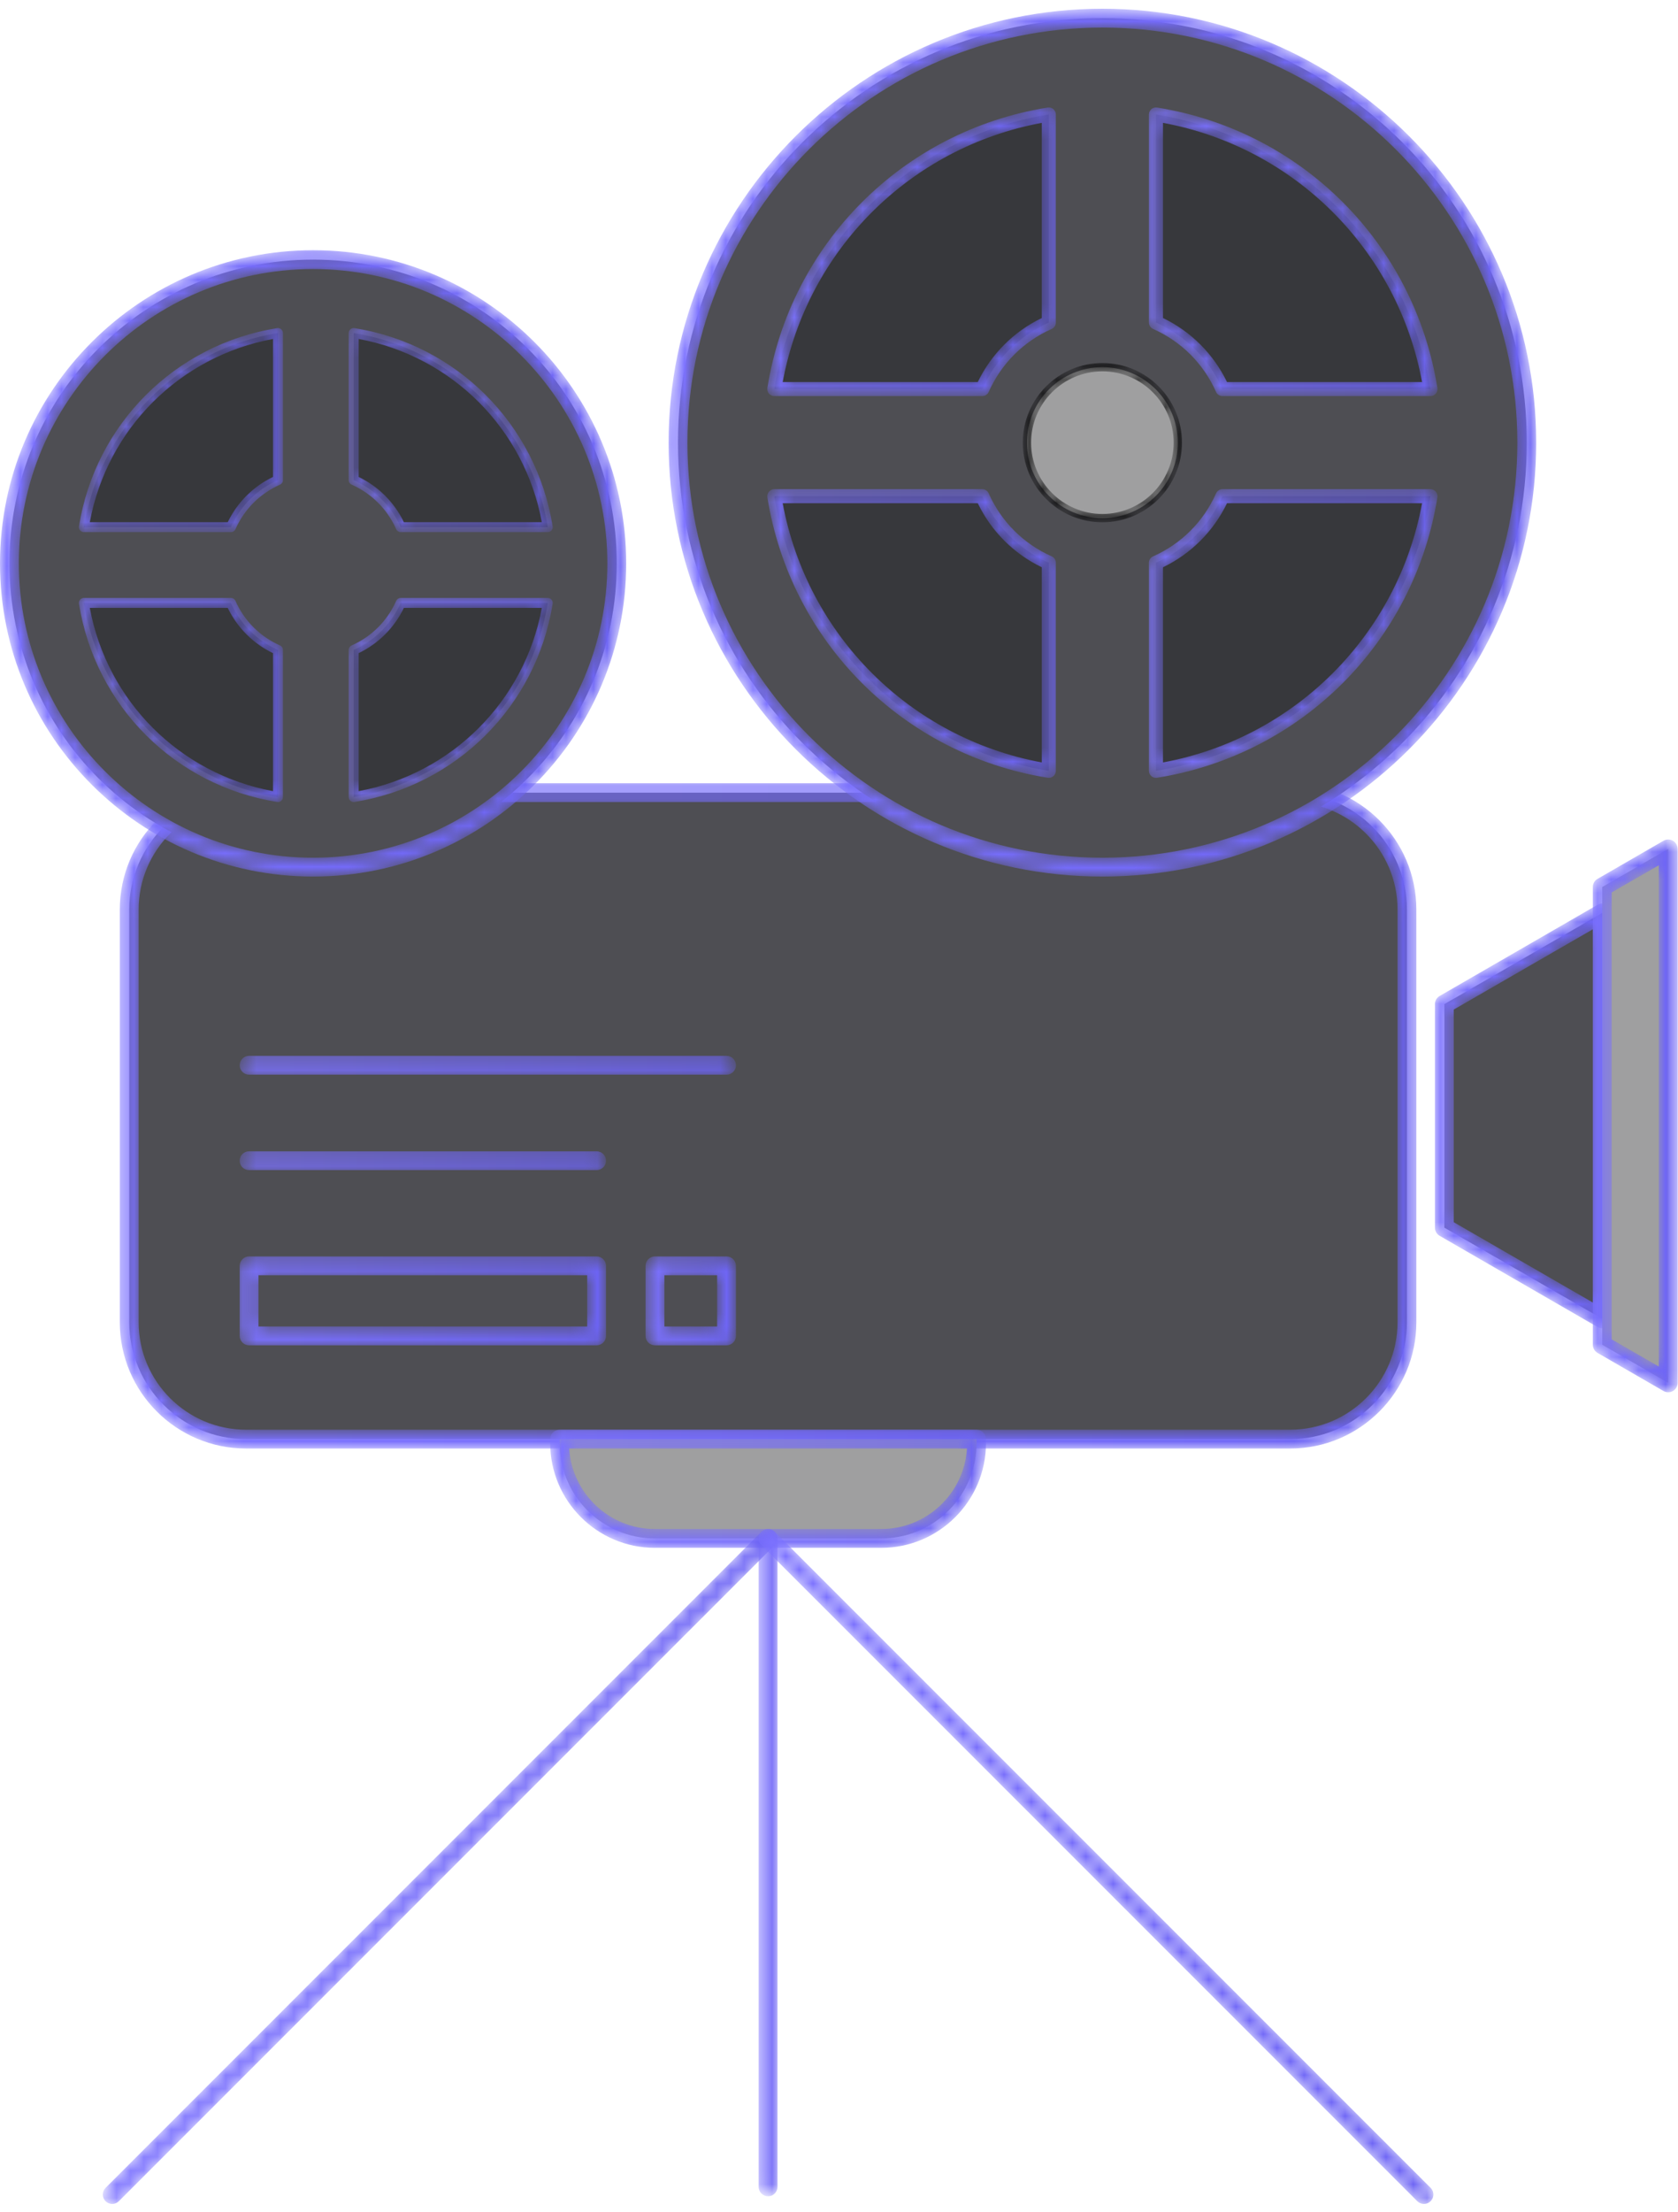 <?xml version="1.0" encoding="UTF-8"?>
<svg width="123px" height="162px" viewBox="0 0 123 162" version="1.1" xmlns="http://www.w3.org/2000/svg" xmlns:xlink="http://www.w3.org/1999/xlink">
    <!-- Generator: Sketch 63.1 (92452) - https://sketch.com -->
    <title>camara-modo-noc</title>
    <desc>Created with Sketch.</desc>
    <defs>
        <path d="M9.707,0.312 C4.605,0.312 0.454,4.46 0.454,9.559 L0.454,9.559 L0.454,39.796 C0.454,44.894 4.605,49.042 9.707,49.042 L9.707,49.042 L86.24,49.042 C91.342,49.042 95.493,44.894 95.493,39.796 L95.493,39.796 L95.493,9.559 C95.493,4.46 91.342,0.312 86.24,0.312 L86.24,0.312 L9.707,0.312 Z M1.835,39.796 L1.835,9.559 C1.835,5.222 5.367,1.693 9.707,1.693 L9.707,1.693 L86.24,1.693 C90.579,1.693 94.112,5.222 94.112,9.559 L94.112,9.559 L94.112,39.796 C94.112,44.133 90.579,47.662 86.24,47.662 L86.24,47.662 L9.707,47.662 C5.367,47.662 1.835,44.133 1.835,39.796 L1.835,39.796 Z" id="path-1"></path>
        <linearGradient x1="-0%" y1="50%" x2="100%" y2="50%" id="linearGradient-3">
            <stop stop-color="#7C72FF" offset="0%"></stop>
            <stop stop-color="#6D64F4" offset="100%"></stop>
        </linearGradient>
        <path d="M32.119,0.573 C14.586,0.573 0.322,14.83 0.322,32.355 L0.322,32.355 C0.322,49.88 14.586,64.137 32.119,64.137 L32.119,64.137 C49.652,64.137 63.917,49.88 63.917,32.355 L63.917,32.355 C63.917,14.83 49.652,0.573 32.119,0.573 Z M1.703,32.355 C1.703,15.592 15.348,1.954 32.119,1.954 L32.119,1.954 C48.891,1.954 62.535,15.592 62.535,32.355 L62.535,32.355 C62.535,49.118 48.891,62.756 32.119,62.756 L32.119,62.756 C15.348,62.756 1.703,49.118 1.703,32.355 L1.703,32.355 Z" id="path-4"></path>
        <linearGradient x1="-0.001%" y1="50%" x2="99.999%" y2="50%" id="linearGradient-6">
            <stop stop-color="#7C72FF" offset="0%"></stop>
            <stop stop-color="#6D64F4" offset="100%"></stop>
        </linearGradient>
        <path d="M0,23.269 C0,35.917 10.295,46.208 22.95,46.208 L22.95,46.208 C35.605,46.208 45.901,35.917 45.901,23.269 L45.901,23.269 C45.901,10.621 35.605,0.33 22.95,0.33 L22.95,0.33 C10.295,0.33 0,10.621 0,23.269 M1.381,23.269 C1.381,11.382 11.057,1.711 22.95,1.711 L22.95,1.711 C34.842,1.711 44.519,11.382 44.519,23.269 L44.519,23.269 C44.519,35.156 34.842,44.827 22.95,44.827 L22.95,44.827 C11.057,44.827 1.381,35.156 1.381,23.269" id="path-7"></path>
        <linearGradient x1="0%" y1="50%" x2="99.999%" y2="50%" id="linearGradient-9">
            <stop stop-color="#7C72FF" offset="0%"></stop>
            <stop stop-color="#6D64F4" offset="100%"></stop>
        </linearGradient>
        <path d="M0.019,6.102 C0.019,9.317 2.636,11.934 5.853,11.934 L5.853,11.934 C9.071,11.934 11.688,9.317 11.688,6.102 L11.688,6.102 C11.688,2.886 9.071,0.27 5.853,0.27 L5.853,0.27 C2.636,0.27 0.019,2.886 0.019,6.102 M0.629,6.102 C0.629,3.222 2.973,0.88 5.853,0.88 L5.853,0.88 C8.734,0.88 11.078,3.222 11.078,6.102 L11.078,6.102 C11.078,8.981 8.734,11.324 5.853,11.324 L5.853,11.324 C2.973,11.324 0.629,8.981 0.629,6.102" id="path-10"></path>
        <linearGradient x1="3.84277558e-05%" y1="49.999%" x2="100%" y2="49.999%" id="linearGradient-12">
            <stop stop-color="#000000" offset="0%"></stop>
            <stop stop-color="#000000" offset="100%"></stop>
        </linearGradient>
        <path d="M1.301,0.279 C0.919,0.279 0.61,0.587 0.61,0.969 L0.61,0.969 L0.61,1.26 C0.61,5.491 4.055,8.932 8.286,8.932 L8.286,8.932 L24.877,8.932 C29.111,8.932 32.555,5.491 32.555,1.26 L32.555,1.26 L32.555,0.969 C32.555,0.587 32.246,0.279 31.865,0.279 L31.865,0.279 L1.301,0.279 Z M2.004,1.659 L31.161,1.659 C30.955,4.943 28.215,7.552 24.877,7.552 L24.877,7.552 L8.286,7.552 C4.95,7.552 2.21,4.943 2.004,1.659 L2.004,1.659 Z" id="path-13"></path>
        <linearGradient x1="0.001%" y1="50.001%" x2="100%" y2="50.001%" id="linearGradient-15">
            <stop stop-color="#7C72FF" offset="0%"></stop>
            <stop stop-color="#6D64F4" offset="100%"></stop>
        </linearGradient>
        <path d="M0.517,1.199 L0.517,48.694 C0.517,49.075 0.826,49.384 1.208,49.384 L1.208,49.384 C1.589,49.384 1.898,49.075 1.898,48.694 L1.898,48.694 L1.898,1.199 C1.898,0.816 1.589,0.508 1.208,0.508 L1.208,0.508 C0.826,0.508 0.517,0.816 0.517,1.199" id="path-16"></path>
        <linearGradient x1="-0.014%" y1="50%" x2="99.995%" y2="50%" id="linearGradient-18">
            <stop stop-color="#7C72FF" offset="0%"></stop>
            <stop stop-color="#6D64F4" offset="100%"></stop>
        </linearGradient>
        <path d="M48.766,0.71 L0.69,48.766 C0.42,49.036 0.42,49.473 0.69,49.743 L0.69,49.743 C0.824,49.877 1.001,49.945 1.178,49.945 L1.178,49.945 C1.355,49.945 1.532,49.877 1.666,49.743 L1.666,49.743 L49.743,1.687 C50.012,1.416 50.012,0.98 49.743,0.71 L49.743,0.71 C49.608,0.576 49.431,0.508 49.254,0.508 L49.254,0.508 C49.078,0.508 48.901,0.576 48.766,0.71" id="path-19"></path>
        <linearGradient x1="0%" y1="50%" x2="100.001%" y2="50%" id="linearGradient-21">
            <stop stop-color="#7C72FF" offset="0%"></stop>
            <stop stop-color="#6D64F4" offset="100%"></stop>
        </linearGradient>
        <path d="M0.719,0.71 C0.45,0.98 0.45,1.416 0.719,1.687 L0.719,1.687 L48.796,49.743 C48.931,49.877 49.108,49.945 49.285,49.945 L49.285,49.945 C49.461,49.945 49.638,49.877 49.773,49.743 L49.773,49.743 C50.042,49.473 50.042,49.036 49.773,48.766 L49.773,48.766 L1.696,0.71 C1.561,0.576 1.384,0.508 1.208,0.508 L1.208,0.508 C1.031,0.508 0.854,0.576 0.719,0.71" id="path-22"></path>
        <linearGradient x1="-0%" y1="50%" x2="100%" y2="50%" id="linearGradient-24">
            <stop stop-color="#7C72FF" offset="0%"></stop>
            <stop stop-color="#6D64F4" offset="100%"></stop>
        </linearGradient>
        <path d="M0.962,0.394 C0.58,0.394 0.272,0.702 0.272,1.084 L0.272,1.084 L0.272,6.216 C0.272,6.597 0.58,6.906 0.962,6.906 L0.962,6.906 L26.433,6.906 C26.815,6.906 27.124,6.597 27.124,6.216 L27.124,6.216 L27.124,1.084 C27.124,0.702 26.815,0.394 26.433,0.394 L26.433,0.394 L0.962,0.394 Z M1.653,5.525 L25.742,5.525 L25.742,1.774 L1.653,1.774 L1.653,5.525 Z" id="path-25"></path>
        <linearGradient x1="-0%" y1="49.997%" x2="99.999%" y2="49.997%" id="linearGradient-27">
            <stop stop-color="#7C72FF" offset="0%"></stop>
            <stop stop-color="#6D64F4" offset="100%"></stop>
        </linearGradient>
        <path d="M1.245,0.394 C0.863,0.394 0.554,0.702 0.554,1.084 L0.554,1.084 L0.554,6.216 C0.554,6.597 0.863,6.906 1.245,6.906 L1.245,6.906 L6.49,6.906 C6.871,6.906 7.18,6.597 7.18,6.216 L7.18,6.216 L7.18,1.084 C7.18,0.702 6.871,0.394 6.49,0.394 L6.49,0.394 L1.245,0.394 Z M1.935,5.525 L5.799,5.525 L5.799,1.774 L1.935,1.774 L1.935,5.525 Z" id="path-28"></path>
        <linearGradient x1="-0.002%" y1="49.997%" x2="100.005%" y2="49.997%" id="linearGradient-30">
            <stop stop-color="#7C72FF" offset="0%"></stop>
            <stop stop-color="#6D64F4" offset="100%"></stop>
        </linearGradient>
        <path d="M0.962,0.375 C0.58,0.375 0.272,0.683 0.272,1.065 L0.272,1.065 C0.272,1.446 0.58,1.755 0.962,1.755 L0.962,1.755 L26.433,1.755 C26.815,1.755 27.124,1.446 27.124,1.065 L27.124,1.065 C27.124,0.683 26.815,0.375 26.433,0.375 L26.433,0.375 L0.962,0.375 Z" id="path-31"></path>
        <linearGradient x1="-0%" y1="49.981%" x2="99.999%" y2="49.981%" id="linearGradient-33">
            <stop stop-color="#7C72FF" offset="0%"></stop>
            <stop stop-color="#6D64F4" offset="100%"></stop>
        </linearGradient>
        <path d="M0.962,0.429 C0.58,0.429 0.272,0.738 0.272,1.119 L0.272,1.119 C0.272,1.501 0.58,1.81 0.962,1.81 L0.962,1.81 L35.958,1.81 C36.34,1.81 36.649,1.501 36.649,1.119 L36.649,1.119 C36.649,0.738 36.34,0.429 35.958,0.429 L35.958,0.429 L0.962,0.429 Z" id="path-34"></path>
        <linearGradient x1="-0%" y1="49.979%" x2="100.001%" y2="49.979%" id="linearGradient-36">
            <stop stop-color="#7C72FF" offset="0%"></stop>
            <stop stop-color="#6D64F4" offset="100%"></stop>
        </linearGradient>
        <path d="M12.04,0.25 L0.464,6.93 C0.252,7.054 0.12,7.282 0.12,7.528 L0.12,7.528 L0.12,23.898 C0.12,24.144 0.252,24.372 0.464,24.495 L0.464,24.495 L12.04,31.176 C12.146,31.237 12.266,31.268 12.385,31.268 L12.385,31.268 C12.503,31.268 12.624,31.237 12.73,31.176 L12.73,31.176 C12.943,31.052 13.076,30.824 13.076,30.578 L13.076,30.578 L13.076,0.848 C13.076,0.601 12.943,0.374 12.73,0.25 L12.73,0.25 C12.624,0.189 12.504,0.158 12.385,0.158 L12.385,0.158 C12.265,0.158 12.146,0.189 12.04,0.25 L12.04,0.25 Z M1.5,23.499 L1.5,7.926 L11.695,2.045 L11.695,29.382 L1.5,23.499 Z" id="path-37"></path>
        <linearGradient x1="-0.002%" y1="50%" x2="99.999%" y2="50%" id="linearGradient-39">
            <stop stop-color="#7C72FF" offset="0%"></stop>
            <stop stop-color="#6D64F4" offset="100%"></stop>
        </linearGradient>
        <path d="M5.343,0.683 L0.509,3.474 C0.295,3.596 0.163,3.825 0.163,4.071 L0.163,4.071 L0.163,37.598 C0.163,37.845 0.295,38.073 0.509,38.196 L0.509,38.196 L5.343,40.987 C5.45,41.049 5.57,41.079 5.689,41.079 L5.689,41.079 C5.807,41.079 5.928,41.049 6.034,40.987 L6.034,40.987 C6.247,40.864 6.379,40.636 6.379,40.389 L6.379,40.389 L6.379,1.281 C6.379,1.035 6.247,0.807 6.034,0.683 L6.034,0.683 C5.928,0.622 5.808,0.591 5.689,0.591 L5.689,0.591 C5.569,0.591 5.45,0.622 5.343,0.683 L5.343,0.683 Z M1.545,37.2 L1.545,4.47 L4.998,2.478 L4.998,39.193 L1.545,37.2 Z" id="path-40"></path>
        <linearGradient x1="-0.006%" y1="50.001%" x2="100.001%" y2="50.001%" id="linearGradient-42">
            <stop stop-color="#7C72FF" offset="0%"></stop>
            <stop stop-color="#6D64F4" offset="100%"></stop>
        </linearGradient>
        <path d="M0.476,0.242 C0.361,0.341 0.294,0.484 0.294,0.635 L0.294,0.635 L0.294,15.872 C0.294,16.076 0.415,16.261 0.602,16.344 L0.602,16.344 C2.666,17.255 4.304,18.893 5.215,20.955 L5.215,20.955 C5.297,21.142 5.483,21.262 5.687,21.262 L5.687,21.262 L20.932,21.262 C21.083,21.262 21.226,21.196 21.326,21.082 L21.326,21.082 C21.423,20.966 21.465,20.813 21.442,20.665 L21.442,20.665 C19.748,10.073 11.49,1.818 0.893,0.125 L0.893,0.125 C0.867,0.121 0.841,0.119 0.814,0.119 L0.814,0.119 C0.691,0.119 0.571,0.162 0.476,0.242 M1.327,15.542 L1.327,1.248 C10.996,3.043 18.522,10.566 20.318,20.23 L20.318,20.23 L6.019,20.23 C5.028,18.179 3.381,16.531 1.327,15.542" id="path-43"></path>
        <linearGradient x1="0%" y1="50.001%" x2="100.001%" y2="50.001%" id="linearGradient-45">
            <stop stop-color="#7C72FF" offset="0%"></stop>
            <stop stop-color="#6D64F4" offset="100%"></stop>
        </linearGradient>
        <path d="M21.066,0.125 C10.468,1.818 2.209,10.073 0.514,20.665 L0.514,20.665 C0.491,20.813 0.534,20.966 0.632,21.082 L0.632,21.082 C0.73,21.196 0.873,21.262 1.026,21.262 L1.026,21.262 L16.269,21.262 C16.474,21.262 16.658,21.142 16.741,20.955 L16.741,20.955 C17.654,18.892 19.293,17.255 21.356,16.344 L21.356,16.344 C21.543,16.261 21.663,16.076 21.663,15.872 L21.663,15.872 L21.663,0.635 C21.663,0.484 21.597,0.341 21.482,0.242 L21.482,0.242 C21.387,0.162 21.267,0.119 21.144,0.119 L21.144,0.119 C21.118,0.119 21.092,0.121 21.066,0.125 M20.631,1.248 L20.631,15.542 C18.577,16.53 16.93,18.177 15.939,20.23 L15.939,20.23 L1.639,20.23 C3.435,10.565 10.961,3.043 20.631,1.248" id="path-46"></path>
        <linearGradient x1="0%" y1="50.001%" x2="100.002%" y2="50.001%" id="linearGradient-48">
            <stop stop-color="#7C72FF" offset="0%"></stop>
            <stop stop-color="#6D64F4" offset="100%"></stop>
        </linearGradient>
        <path d="M1.026,0.544 C0.873,0.544 0.73,0.611 0.632,0.725 L0.632,0.725 C0.534,0.841 0.491,0.993 0.514,1.142 L0.514,1.142 C2.209,11.733 10.467,19.988 21.066,21.683 L21.066,21.683 C21.093,21.687 21.119,21.689 21.147,21.689 L21.147,21.689 C21.269,21.689 21.389,21.646 21.482,21.566 L21.482,21.566 C21.597,21.468 21.663,21.324 21.663,21.172 L21.663,21.172 L21.663,5.936 C21.663,5.731 21.543,5.546 21.356,5.463 L21.356,5.463 C19.293,4.553 17.654,2.915 16.741,0.852 L16.741,0.852 C16.658,0.665 16.474,0.544 16.269,0.544 L16.269,0.544 L1.026,0.544 Z M1.639,1.576 L15.939,1.576 C16.93,3.629 18.577,5.276 20.631,6.265 L20.631,6.265 L20.631,20.559 C10.961,18.763 3.435,11.24 1.639,1.576 L1.639,1.576 Z" id="path-49"></path>
        <linearGradient x1="0%" y1="49.999%" x2="100.002%" y2="49.999%" id="linearGradient-51">
            <stop stop-color="#7C72FF" offset="0%"></stop>
            <stop stop-color="#6D64F4" offset="100%"></stop>
        </linearGradient>
        <path d="M5.687,0.544 C5.483,0.544 5.297,0.665 5.215,0.852 L5.215,0.852 C4.304,2.915 2.666,4.551 0.602,5.463 L0.602,5.463 C0.415,5.546 0.294,5.731 0.294,5.936 L0.294,5.936 L0.294,21.172 C0.294,21.324 0.361,21.468 0.476,21.566 L0.476,21.566 C0.57,21.646 0.689,21.689 0.811,21.689 L0.811,21.689 C0.838,21.689 0.865,21.687 0.893,21.683 L0.893,21.683 C11.49,19.988 19.748,11.733 21.442,1.142 L21.442,1.142 C21.465,0.993 21.423,0.841 21.326,0.725 L21.326,0.725 C21.226,0.611 21.083,0.544 20.932,0.544 L20.932,0.544 L5.687,0.544 Z M1.327,6.265 C3.381,5.276 5.028,3.629 6.019,1.576 L6.019,1.576 L20.318,1.576 C18.523,11.24 10.996,18.763 1.327,20.559 L1.327,20.559 L1.327,6.265 Z" id="path-52"></path>
        <linearGradient x1="0%" y1="49.999%" x2="100.001%" y2="49.999%" id="linearGradient-54">
            <stop stop-color="#7C72FF" offset="0%"></stop>
            <stop stop-color="#6D64F4" offset="100%"></stop>
        </linearGradient>
        <path d="M0.705,0.356 C0.623,0.426 0.577,0.527 0.577,0.635 L0.577,0.635 L0.577,11.407 C0.577,11.551 0.662,11.682 0.794,11.74 L0.794,11.74 C2.253,12.384 3.411,13.542 4.055,15.001 L4.055,15.001 C4.113,15.132 4.245,15.218 4.389,15.218 L4.389,15.218 L15.167,15.218 C15.274,15.218 15.376,15.171 15.445,15.09 L15.445,15.09 C15.514,15.008 15.545,14.9 15.527,14.795 L15.527,14.795 C14.329,7.307 8.492,1.471 0.999,0.273 L0.999,0.273 C0.981,0.271 0.962,0.27 0.944,0.27 L0.944,0.27 C0.857,0.27 0.772,0.3 0.705,0.356 M1.307,11.174 L1.307,1.068 C8.142,2.337 13.463,7.656 14.733,14.488 L14.733,14.488 L4.623,14.488 C3.923,13.037 2.759,11.873 1.307,11.174" id="path-55"></path>
        <linearGradient x1="-0.001%" y1="50%" x2="100.001%" y2="50%" id="linearGradient-57">
            <stop stop-color="#7C72FF" offset="0%"></stop>
            <stop stop-color="#6D64F4" offset="100%"></stop>
        </linearGradient>
        <path d="M14.552,0.273 C7.06,1.471 1.22,7.307 0.022,14.795 L0.022,14.795 C0.006,14.9 0.036,15.008 0.106,15.09 L0.106,15.09 C0.176,15.171 0.277,15.218 0.383,15.218 L0.383,15.218 L11.161,15.218 C11.305,15.218 11.436,15.132 11.495,15.001 L11.495,15.001 C12.14,13.541 13.299,12.384 14.757,11.74 L14.757,11.74 C14.889,11.682 14.975,11.551 14.975,11.407 L14.975,11.407 L14.975,0.635 C14.975,0.527 14.928,0.426 14.846,0.356 L14.846,0.356 C14.779,0.3 14.694,0.27 14.608,0.27 L14.608,0.27 C14.589,0.27 14.57,0.271 14.552,0.273 M14.244,1.068 L14.244,11.174 C12.793,11.872 11.628,13.037 10.927,14.488 L10.927,14.488 L0.817,14.488 C2.087,7.656 7.408,2.337 14.244,1.068" id="path-58"></path>
        <linearGradient x1="-1.18577831e-05%" y1="50%" x2="99.998%" y2="50%" id="linearGradient-60">
            <stop stop-color="#7C72FF" offset="0%"></stop>
            <stop stop-color="#6D64F4" offset="100%"></stop>
        </linearGradient>
        <path d="M0.383,0.186 C0.277,0.186 0.176,0.233 0.106,0.314 L0.106,0.314 C0.036,0.396 0.006,0.503 0.022,0.609 L0.022,0.609 C1.22,8.097 7.059,13.933 14.552,15.131 L14.552,15.131 C14.571,15.134 14.59,15.136 14.609,15.136 L14.609,15.136 C14.696,15.136 14.78,15.104 14.846,15.049 L14.846,15.049 C14.928,14.979 14.975,14.878 14.975,14.77 L14.975,14.77 L14.975,3.998 C14.975,3.853 14.889,3.723 14.757,3.664 L14.757,3.664 C13.299,3.02 12.14,1.863 11.495,0.403 L11.495,0.403 C11.436,0.272 11.305,0.186 11.161,0.186 L11.161,0.186 L0.383,0.186 Z M0.817,0.916 L10.927,0.916 C11.628,2.368 12.793,3.533 14.244,4.231 L14.244,4.231 L14.244,14.337 C7.408,13.067 2.087,7.748 0.817,0.916 L0.817,0.916 Z" id="path-61"></path>
        <linearGradient x1="-1.18577831e-05%" y1="50%" x2="99.998%" y2="50%" id="linearGradient-63">
            <stop stop-color="#7C72FF" offset="0%"></stop>
            <stop stop-color="#6D64F4" offset="100%"></stop>
        </linearGradient>
        <path d="M4.389,0.186 C4.245,0.186 4.113,0.272 4.055,0.403 L4.055,0.403 C3.411,1.862 2.253,3.019 0.794,3.664 L0.794,3.664 C0.662,3.723 0.577,3.853 0.577,3.998 L0.577,3.998 L0.577,14.77 C0.577,14.878 0.623,14.979 0.705,15.049 L0.705,15.049 C0.771,15.104 0.855,15.136 0.941,15.136 L0.941,15.136 C0.961,15.136 0.98,15.134 0.999,15.131 L0.999,15.131 C8.492,13.933 14.329,8.097 15.527,0.609 L15.527,0.609 C15.545,0.503 15.514,0.396 15.445,0.314 L15.445,0.314 C15.376,0.233 15.274,0.186 15.167,0.186 L15.167,0.186 L4.389,0.186 Z M1.307,4.231 C2.759,3.531 3.923,2.367 4.623,0.916 L4.623,0.916 L14.733,0.916 C13.463,7.748 8.142,13.067 1.307,14.337 L1.307,14.337 L1.307,4.231 Z" id="path-64"></path>
        <linearGradient x1="-0.001%" y1="50%" x2="100.001%" y2="50%" id="linearGradient-66">
            <stop stop-color="#7C72FF" offset="0%"></stop>
            <stop stop-color="#6D64F4" offset="100%"></stop>
        </linearGradient>
    </defs>
    <g id="GIFOS" stroke="none" stroke-width="1" fill="none" fill-rule="evenodd">
        <g id="16-UI-Kit-Modo-Nocturno" transform="translate(-147, -2099)">
            <g id="camara-modo-noc" transform="translate(147, 2099)">
                <g id="Group-97">
                    <path d="M103.13,96.851 C103.13,101.557 99.277,105.407 94.568,105.407 L18.034,105.407 C13.325,105.407 9.473,101.557 9.473,96.851 L9.473,66.614 C9.473,61.909 13.325,58.058 18.034,58.058 L94.568,58.058 C99.277,58.058 103.13,61.909 103.13,66.614 L103.13,96.851 Z" id="Fill-1" fill="#4e4e53"></path>
                    <g id="Group-5" transform="translate(8.328, 57.055)">
                        <mask id="mask-2" fill="white">
                            <use xlink:href="#path-1"></use>
                        </mask>
                        <g id="Clip-4"></g>
                        <path d="M9.707,0.312 C4.605,0.312 0.454,4.46 0.454,9.559 L0.454,9.559 L0.454,39.796 C0.454,44.894 4.605,49.042 9.707,49.042 L9.707,49.042 L86.24,49.042 C91.342,49.042 95.493,44.894 95.493,39.796 L95.493,39.796 L95.493,9.559 C95.493,4.46 91.342,0.312 86.24,0.312 L86.24,0.312 L9.707,0.312 Z M1.835,39.796 L1.835,9.559 C1.835,5.222 5.367,1.693 9.707,1.693 L9.707,1.693 L86.24,1.693 C90.579,1.693 94.112,5.222 94.112,9.559 L94.112,9.559 L94.112,39.796 C94.112,44.133 90.579,47.662 86.24,47.662 L86.24,47.662 L9.707,47.662 C5.367,47.662 1.835,44.133 1.835,39.796 L1.835,39.796 Z" id="Fill-3" fill="url(#linearGradient-3)" mask="url(#mask-2)"></path>
                    </g>
                    <path d="M111.914,32.422 C111.914,49.593 97.986,63.514 80.806,63.514 C63.626,63.514 49.699,49.593 49.699,32.422 C49.699,15.251 63.626,1.33 80.806,1.33 C97.986,1.33 111.914,15.251 111.914,32.422" id="Fill-6" fill="#4e4e53"></path>
                    <g id="Group-10" transform="translate(48.688, 0.067)">
                        <mask id="mask-5" fill="white">
                            <use xlink:href="#path-4"></use>
                        </mask>
                        <g id="Clip-9"></g>
                        <path d="M32.119,0.573 C14.586,0.573 0.322,14.83 0.322,32.355 L0.322,32.355 C0.322,49.88 14.586,64.137 32.119,64.137 L32.119,64.137 C49.652,64.137 63.917,49.88 63.917,32.355 L63.917,32.355 C63.917,14.83 49.652,0.573 32.119,0.573 Z M1.703,32.355 C1.703,15.592 15.348,1.954 32.119,1.954 L32.119,1.954 C48.891,1.954 62.535,15.592 62.535,32.355 L62.535,32.355 C62.535,49.118 48.891,62.756 32.119,62.756 L32.119,62.756 C15.348,62.756 1.703,49.118 1.703,32.355 L1.703,32.355 Z" id="Fill-8" fill="url(#linearGradient-6)" mask="url(#mask-5)"></path>
                    </g>
                    <path d="M45.21,41.265 C45.21,53.553 35.243,63.514 22.949,63.514 C10.656,63.514 0.691,53.553 0.691,41.265 C0.691,28.977 10.656,19.016 22.949,19.016 C35.243,19.016 45.21,28.977 45.21,41.265" id="Fill-11" fill="#4e4e53"></path>
                    <g id="Group-15" transform="translate(0, 17.996)">
                        <mask id="mask-8" fill="white">
                            <use xlink:href="#path-7"></use>
                        </mask>
                        <g id="Clip-14"></g>
                        <path d="M0,23.269 C0,35.917 10.295,46.208 22.95,46.208 L22.95,46.208 C35.605,46.208 45.901,35.917 45.901,23.269 L45.901,23.269 C45.901,10.621 35.605,0.33 22.95,0.33 L22.95,0.33 C10.295,0.33 0,10.621 0,23.269 M1.381,23.269 C1.381,11.382 11.057,1.711 22.95,1.711 L22.95,1.711 C34.842,1.711 44.519,11.382 44.519,23.269 L44.519,23.269 C44.519,35.156 34.842,44.827 22.95,44.827 L22.95,44.827 C11.057,44.827 1.381,35.156 1.381,23.269" id="Fill-13" fill="url(#linearGradient-9)" mask="url(#mask-8)"></path>
                    </g>
                    <path d="M86.336,32.422 C86.336,35.475 83.861,37.949 80.806,37.949 C77.752,37.949 75.276,35.475 75.276,32.422 C75.276,29.369 77.752,26.895 80.806,26.895 C83.861,26.895 86.336,29.369 86.336,32.422" id="Fill-16" fill="#9f9fa0"></path>
                    <g id="Group-20" transform="translate(74.953, 26.32)">
                        <mask id="mask-11" fill="white">
                            <use xlink:href="#path-10"></use>
                        </mask>
                        <g id="Clip-19"></g>
                        <path d="M0.019,6.102 C0.019,9.317 2.636,11.934 5.853,11.934 L5.853,11.934 C9.071,11.934 11.688,9.317 11.688,6.102 L11.688,6.102 C11.688,2.886 9.071,0.27 5.853,0.27 L5.853,0.27 C2.636,0.27 0.019,2.886 0.019,6.102 M0.629,6.102 C0.629,3.222 2.973,0.88 5.853,0.88 L5.853,0.88 C8.734,0.88 11.078,3.222 11.078,6.102 L11.078,6.102 C11.078,8.981 8.734,11.324 5.853,11.324 L5.853,11.324 C2.973,11.324 0.629,8.981 0.629,6.102" id="Fill-18" fill="url(#linearGradient-12)" mask="url(#mask-11)"></path>
                    </g>
                    <path d="M41.02,105.407 L41.02,105.699 C41.02,109.555 44.147,112.681 48.004,112.681 L64.597,112.681 C68.456,112.681 71.583,109.555 71.583,105.699 L71.583,105.407 L41.02,105.407 Z" id="Fill-21" fill="#9f9fa0"></path>
                    <g id="Group-25" transform="translate(39.719, 104.439)">
                        <mask id="mask-14" fill="white">
                            <use xlink:href="#path-13"></use>
                        </mask>
                        <g id="Clip-24"></g>
                        <path d="M1.301,0.279 C0.919,0.279 0.61,0.587 0.61,0.969 L0.61,0.969 L0.61,1.26 C0.61,5.491 4.055,8.932 8.286,8.932 L8.286,8.932 L24.877,8.932 C29.111,8.932 32.555,5.491 32.555,1.26 L32.555,1.26 L32.555,0.969 C32.555,0.587 32.246,0.279 31.865,0.279 L31.865,0.279 L1.301,0.279 Z M2.004,1.659 L31.161,1.659 C30.955,4.943 28.215,7.552 24.877,7.552 L24.877,7.552 L8.286,7.552 C4.95,7.552 2.21,4.943 2.004,1.659 L2.004,1.659 Z" id="Fill-23" fill="url(#linearGradient-15)" mask="url(#mask-14)"></path>
                    </g>
                    <g id="Group-28" transform="translate(55.094, 111.482)">
                        <mask id="mask-17" fill="white">
                            <use xlink:href="#path-16"></use>
                        </mask>
                        <g id="Clip-27"></g>
                        <path d="M0.517,1.199 L0.517,48.694 C0.517,49.075 0.826,49.384 1.208,49.384 L1.208,49.384 C1.589,49.384 1.898,49.075 1.898,48.694 L1.898,48.694 L1.898,1.199 C1.898,0.816 1.589,0.508 1.208,0.508 L1.208,0.508 C0.826,0.508 0.517,0.816 0.517,1.199" id="Fill-26" fill="url(#linearGradient-18)" mask="url(#mask-17)"></path>
                    </g>
                    <g id="Group-31" transform="translate(7.047, 111.482)">
                        <mask id="mask-20" fill="white">
                            <use xlink:href="#path-19"></use>
                        </mask>
                        <g id="Clip-30"></g>
                        <path d="M48.766,0.71 L0.69,48.766 C0.42,49.036 0.42,49.473 0.69,49.743 L0.69,49.743 C0.824,49.877 1.001,49.945 1.178,49.945 L1.178,49.945 C1.355,49.945 1.532,49.877 1.666,49.743 L1.666,49.743 L49.743,1.687 C50.012,1.416 50.012,0.98 49.743,0.71 L49.743,0.71 C49.608,0.576 49.431,0.508 49.254,0.508 L49.254,0.508 C49.078,0.508 48.901,0.576 48.766,0.71" id="Fill-29" fill="url(#linearGradient-21)" mask="url(#mask-20)"></path>
                    </g>
                    <g id="Group-34" transform="translate(55.094, 111.482)">
                        <mask id="mask-23" fill="white">
                            <use xlink:href="#path-22"></use>
                        </mask>
                        <g id="Clip-33"></g>
                        <path d="M0.719,0.71 C0.45,0.98 0.45,1.416 0.719,1.687 L0.719,1.687 L48.796,49.743 C48.931,49.877 49.108,49.945 49.285,49.945 L49.285,49.945 C49.461,49.945 49.638,49.877 49.773,49.743 L49.773,49.743 C50.042,49.473 50.042,49.036 49.773,48.766 L49.773,48.766 L1.696,0.71 C1.561,0.576 1.384,0.508 1.208,0.508 L1.208,0.508 C1.031,0.508 0.854,0.576 0.719,0.71" id="Fill-32" fill="url(#linearGradient-24)" mask="url(#mask-23)"></path>
                    </g>
                    <g id="Group-37" transform="translate(17.297, 91.632)">
                        <mask id="mask-26" fill="white">
                            <use xlink:href="#path-25"></use>
                        </mask>
                        <g id="Clip-36"></g>
                        <path d="M0.962,0.394 C0.58,0.394 0.272,0.702 0.272,1.084 L0.272,1.084 L0.272,6.216 C0.272,6.597 0.58,6.906 0.962,6.906 L0.962,6.906 L26.433,6.906 C26.815,6.906 27.124,6.597 27.124,6.216 L27.124,6.216 L27.124,1.084 C27.124,0.702 26.815,0.394 26.433,0.394 L26.433,0.394 L0.962,0.394 Z M1.653,5.525 L25.742,5.525 L25.742,1.774 L1.653,1.774 L1.653,5.525 Z" id="Fill-35" fill="url(#linearGradient-27)" mask="url(#mask-26)"></path>
                    </g>
                    <g id="Group-40" transform="translate(46.766, 91.632)">
                        <mask id="mask-29" fill="white">
                            <use xlink:href="#path-28"></use>
                        </mask>
                        <g id="Clip-39"></g>
                        <path d="M1.245,0.394 C0.863,0.394 0.554,0.702 0.554,1.084 L0.554,1.084 L0.554,6.216 C0.554,6.597 0.863,6.906 1.245,6.906 L1.245,6.906 L6.49,6.906 C6.871,6.906 7.18,6.597 7.18,6.216 L7.18,6.216 L7.18,1.084 C7.18,0.702 6.871,0.394 6.49,0.394 L6.49,0.394 L1.245,0.394 Z M1.935,5.525 L5.799,5.525 L5.799,1.774 L1.935,1.774 L1.935,5.525 Z" id="Fill-38" fill="url(#linearGradient-30)" mask="url(#mask-29)"></path>
                    </g>
                    <g id="Group-43" transform="translate(17.297, 83.949)">
                        <mask id="mask-32" fill="white">
                            <use xlink:href="#path-31"></use>
                        </mask>
                        <g id="Clip-42"></g>
                        <path d="M0.962,0.375 C0.58,0.375 0.272,0.683 0.272,1.065 L0.272,1.065 C0.272,1.446 0.58,1.755 0.962,1.755 L0.962,1.755 L26.433,1.755 C26.815,1.755 27.124,1.446 27.124,1.065 L27.124,1.065 C27.124,0.683 26.815,0.375 26.433,0.375 L26.433,0.375 L0.962,0.375 Z" id="Fill-41" fill="url(#linearGradient-33)" mask="url(#mask-32)"></path>
                    </g>
                    <g id="Group-46" transform="translate(17.297, 76.905)">
                        <mask id="mask-35" fill="white">
                            <use xlink:href="#path-34"></use>
                        </mask>
                        <g id="Clip-45"></g>
                        <path d="M0.962,0.429 C0.58,0.429 0.272,0.738 0.272,1.119 L0.272,1.119 C0.272,1.501 0.58,1.81 0.962,1.81 L0.962,1.81 L35.958,1.81 C36.34,1.81 36.649,1.501 36.649,1.119 L36.649,1.119 C36.649,0.738 36.34,0.429 35.958,0.429 L35.958,0.429 L0.962,0.429 Z" id="Fill-44" fill="url(#linearGradient-36)" mask="url(#mask-35)"></path>
                    </g>
                    <polygon id="Fill-47" fill="#4e4e53" points="105.873 73.548 105.873 89.917 117.448 96.597 117.448 66.868"></polygon>
                    <g id="Group-51" transform="translate(105.062, 66.02)">
                        <mask id="mask-38" fill="white">
                            <use xlink:href="#path-37"></use>
                        </mask>
                        <g id="Clip-50"></g>
                        <path d="M12.04,0.25 L0.464,6.93 C0.252,7.054 0.12,7.282 0.12,7.528 L0.12,7.528 L0.12,23.898 C0.12,24.144 0.252,24.372 0.464,24.495 L0.464,24.495 L12.04,31.176 C12.146,31.237 12.266,31.268 12.385,31.268 L12.385,31.268 C12.503,31.268 12.624,31.237 12.73,31.176 L12.73,31.176 C12.943,31.052 13.076,30.824 13.076,30.578 L13.076,30.578 L13.076,0.848 C13.076,0.601 12.943,0.374 12.73,0.25 L12.73,0.25 C12.624,0.189 12.504,0.158 12.385,0.158 L12.385,0.158 C12.265,0.158 12.146,0.189 12.04,0.25 L12.04,0.25 Z M1.5,23.499 L1.5,7.926 L11.695,2.045 L11.695,29.382 L1.5,23.499 Z" id="Fill-49" fill="url(#linearGradient-39)" mask="url(#mask-38)"></path>
                    </g>
                    <polygon id="Fill-52" fill="#9f9fa0" points="117.447 64.968 117.447 98.495 122.282 101.286 122.282 62.178"></polygon>
                    <g id="Group-56" transform="translate(116.594, 60.897)">
                        <mask id="mask-41" fill="white">
                            <use xlink:href="#path-40"></use>
                        </mask>
                        <g id="Clip-55"></g>
                        <path d="M5.343,0.683 L0.509,3.474 C0.295,3.596 0.163,3.825 0.163,4.071 L0.163,4.071 L0.163,37.598 C0.163,37.845 0.295,38.073 0.509,38.196 L0.509,38.196 L5.343,40.987 C5.45,41.049 5.57,41.079 5.689,41.079 L5.689,41.079 C5.807,41.079 5.928,41.049 6.034,40.987 L6.034,40.987 C6.247,40.864 6.379,40.636 6.379,40.389 L6.379,40.389 L6.379,1.281 C6.379,1.035 6.247,0.807 6.034,0.683 L6.034,0.683 C5.928,0.622 5.808,0.591 5.689,0.591 L5.689,0.591 C5.569,0.591 5.45,0.622 5.343,0.683 L5.343,0.683 Z M1.545,37.2 L1.545,4.47 L4.998,2.478 L4.998,39.193 L1.545,37.2 Z" id="Fill-54" fill="url(#linearGradient-42)" mask="url(#mask-41)"></path>
                    </g>
                    <path d="M84.733,8.386 L84.733,23.622 C86.906,24.582 88.65,26.326 89.609,28.497 L104.853,28.497 C103.206,18.192 95.042,10.033 84.733,8.386" id="Fill-57" fill="#37383C"></path>
                    <g id="Group-61" transform="translate(83.922, 7.751)">
                        <mask id="mask-44" fill="white">
                            <use xlink:href="#path-43"></use>
                        </mask>
                        <g id="Clip-60"></g>
                        <path d="M0.476,0.242 C0.361,0.341 0.294,0.484 0.294,0.635 L0.294,0.635 L0.294,15.872 C0.294,16.076 0.415,16.261 0.602,16.344 L0.602,16.344 C2.666,17.255 4.304,18.893 5.215,20.955 L5.215,20.955 C5.297,21.142 5.483,21.262 5.687,21.262 L5.687,21.262 L20.932,21.262 C21.083,21.262 21.226,21.196 21.326,21.082 L21.326,21.082 C21.423,20.966 21.465,20.813 21.442,20.665 L21.442,20.665 C19.748,10.073 11.49,1.818 0.893,0.125 L0.893,0.125 C0.867,0.121 0.841,0.119 0.814,0.119 L0.814,0.119 C0.691,0.119 0.571,0.162 0.476,0.242 M1.327,15.542 L1.327,1.248 C10.996,3.043 18.522,10.566 20.318,20.23 L20.318,20.23 L6.019,20.23 C5.028,18.179 3.381,16.531 1.327,15.542" id="Fill-59" fill="url(#linearGradient-45)" mask="url(#mask-44)"></path>
                    </g>
                    <path d="M76.881,8.386 C66.571,10.033 58.408,18.192 56.759,28.497 L72.003,28.497 C72.964,26.326 74.708,24.582 76.881,23.622 L76.881,8.386 Z" id="Fill-62" fill="#37383C"></path>
                    <g id="Group-66" transform="translate(55.734, 7.751)">
                        <mask id="mask-47" fill="white">
                            <use xlink:href="#path-46"></use>
                        </mask>
                        <g id="Clip-65"></g>
                        <path d="M21.066,0.125 C10.468,1.818 2.209,10.073 0.514,20.665 L0.514,20.665 C0.491,20.813 0.534,20.966 0.632,21.082 L0.632,21.082 C0.73,21.196 0.873,21.262 1.026,21.262 L1.026,21.262 L16.269,21.262 C16.474,21.262 16.658,21.142 16.741,20.955 L16.741,20.955 C17.654,18.892 19.293,17.255 21.356,16.344 L21.356,16.344 C21.543,16.261 21.663,16.076 21.663,15.872 L21.663,15.872 L21.663,0.635 C21.663,0.484 21.597,0.341 21.482,0.242 L21.482,0.242 C21.387,0.162 21.267,0.119 21.144,0.119 L21.144,0.119 C21.118,0.119 21.092,0.121 21.066,0.125 M20.631,1.248 L20.631,15.542 C18.577,16.53 16.93,18.177 15.939,20.23 L15.939,20.23 L1.639,20.23 C3.435,10.565 10.961,3.043 20.631,1.248" id="Fill-64" fill="url(#linearGradient-48)" mask="url(#mask-47)"></path>
                    </g>
                    <path d="M72.003,36.345 L56.759,36.345 C58.407,46.651 66.571,54.809 76.881,56.457 L76.881,41.22 C74.708,40.26 72.964,38.517 72.003,36.345" id="Fill-67" fill="#37383C"></path>
                    <g id="Group-71" transform="translate(55.734, 35.285)">
                        <mask id="mask-50" fill="white">
                            <use xlink:href="#path-49"></use>
                        </mask>
                        <g id="Clip-70"></g>
                        <path d="M1.026,0.544 C0.873,0.544 0.73,0.611 0.632,0.725 L0.632,0.725 C0.534,0.841 0.491,0.993 0.514,1.142 L0.514,1.142 C2.209,11.733 10.467,19.988 21.066,21.683 L21.066,21.683 C21.093,21.687 21.119,21.689 21.147,21.689 L21.147,21.689 C21.269,21.689 21.389,21.646 21.482,21.566 L21.482,21.566 C21.597,21.468 21.663,21.324 21.663,21.172 L21.663,21.172 L21.663,5.936 C21.663,5.731 21.543,5.546 21.356,5.463 L21.356,5.463 C19.293,4.553 17.654,2.915 16.741,0.852 L16.741,0.852 C16.658,0.665 16.474,0.544 16.269,0.544 L16.269,0.544 L1.026,0.544 Z M1.639,1.576 L15.939,1.576 C16.93,3.629 18.577,5.276 20.631,6.265 L20.631,6.265 L20.631,20.559 C10.961,18.763 3.435,11.24 1.639,1.576 L1.639,1.576 Z" id="Fill-69" fill="url(#linearGradient-51)" mask="url(#mask-50)"></path>
                    </g>
                    <path d="M84.733,56.457 C95.042,54.809 103.206,46.65 104.853,36.345 L89.609,36.345 C88.65,38.517 86.906,40.261 84.733,41.22 L84.733,56.457 Z" id="Fill-72" fill="#37383C"></path>
                    <g id="Group-76" transform="translate(83.922, 35.285)">
                        <mask id="mask-53" fill="white">
                            <use xlink:href="#path-52"></use>
                        </mask>
                        <g id="Clip-75"></g>
                        <path d="M5.687,0.544 C5.483,0.544 5.297,0.665 5.215,0.852 L5.215,0.852 C4.304,2.915 2.666,4.551 0.602,5.463 L0.602,5.463 C0.415,5.546 0.294,5.731 0.294,5.936 L0.294,5.936 L0.294,21.172 C0.294,21.324 0.361,21.468 0.476,21.566 L0.476,21.566 C0.57,21.646 0.689,21.689 0.811,21.689 L0.811,21.689 C0.838,21.689 0.865,21.687 0.893,21.683 L0.893,21.683 C11.49,19.988 19.748,11.733 21.442,1.142 L21.442,1.142 C21.465,0.993 21.423,0.841 21.326,0.725 L21.326,0.725 C21.226,0.611 21.083,0.544 20.932,0.544 L20.932,0.544 L5.687,0.544 Z M1.327,6.265 C3.381,5.276 5.028,3.629 6.019,1.576 L6.019,1.576 L20.318,1.576 C18.523,11.24 10.996,18.763 1.327,20.559 L1.327,20.559 L1.327,6.265 Z" id="Fill-74" fill="url(#linearGradient-54)" mask="url(#mask-53)"></path>
                    </g>
                    <path d="M25.926,24.393 L25.926,35.165 C27.462,35.843 28.696,37.076 29.374,38.612 L40.152,38.612 C38.986,31.327 33.214,25.557 25.926,24.393" id="Fill-77" fill="#37383C"></path>
                    <g id="Group-81" transform="translate(24.984, 23.759)">
                        <mask id="mask-56" fill="white">
                            <use xlink:href="#path-55"></use>
                        </mask>
                        <g id="Clip-80"></g>
                        <path d="M0.705,0.356 C0.623,0.426 0.577,0.527 0.577,0.635 L0.577,0.635 L0.577,11.407 C0.577,11.551 0.662,11.682 0.794,11.74 L0.794,11.74 C2.253,12.384 3.411,13.542 4.055,15.001 L4.055,15.001 C4.113,15.132 4.245,15.218 4.389,15.218 L4.389,15.218 L15.167,15.218 C15.274,15.218 15.376,15.171 15.445,15.09 L15.445,15.09 C15.514,15.008 15.545,14.9 15.527,14.795 L15.527,14.795 C14.329,7.307 8.492,1.471 0.999,0.273 L0.999,0.273 C0.981,0.271 0.962,0.27 0.944,0.27 L0.944,0.27 C0.857,0.27 0.772,0.3 0.705,0.356 M1.307,11.174 L1.307,1.068 C8.142,2.337 13.463,7.656 14.733,14.488 L14.733,14.488 L4.623,14.488 C3.923,13.037 2.759,11.873 1.307,11.174" id="Fill-79" fill="url(#linearGradient-57)" mask="url(#mask-56)"></path>
                    </g>
                    <path d="M20.375,24.393 C13.086,25.557 7.314,31.327 6.149,38.612 L16.927,38.612 C17.606,37.076 18.838,35.843 20.375,35.165 L20.375,24.393 Z" id="Fill-82" fill="#37383C"></path>
                    <g id="Group-86" transform="translate(5.766, 23.759)">
                        <mask id="mask-59" fill="white">
                            <use xlink:href="#path-58"></use>
                        </mask>
                        <g id="Clip-85"></g>
                        <path d="M14.552,0.273 C7.06,1.471 1.22,7.307 0.022,14.795 L0.022,14.795 C0.006,14.9 0.036,15.008 0.106,15.09 L0.106,15.09 C0.176,15.171 0.277,15.218 0.383,15.218 L0.383,15.218 L11.161,15.218 C11.305,15.218 11.436,15.132 11.495,15.001 L11.495,15.001 C12.14,13.541 13.299,12.384 14.757,11.74 L14.757,11.74 C14.889,11.682 14.975,11.551 14.975,11.407 L14.975,11.407 L14.975,0.635 C14.975,0.527 14.928,0.426 14.846,0.356 L14.846,0.356 C14.779,0.3 14.694,0.27 14.608,0.27 L14.608,0.27 C14.589,0.27 14.57,0.271 14.552,0.273 M14.244,1.068 L14.244,11.174 C12.793,11.872 11.628,13.037 10.927,14.488 L10.927,14.488 L0.817,14.488 C2.087,7.656 7.408,2.337 14.244,1.068" id="Fill-84" fill="url(#linearGradient-60)" mask="url(#mask-59)"></path>
                    </g>
                    <path d="M16.927,44.16 L6.149,44.16 C7.315,51.445 13.086,57.214 20.375,58.379 L20.375,47.607 C18.838,46.928 17.606,45.695 16.927,44.16" id="Fill-87" fill="#37383C"></path>
                    <g id="Group-91" transform="translate(5.766, 43.609)">
                        <mask id="mask-62" fill="white">
                            <use xlink:href="#path-61"></use>
                        </mask>
                        <g id="Clip-90"></g>
                        <path d="M0.383,0.186 C0.277,0.186 0.176,0.233 0.106,0.314 L0.106,0.314 C0.036,0.396 0.006,0.503 0.022,0.609 L0.022,0.609 C1.22,8.097 7.059,13.933 14.552,15.131 L14.552,15.131 C14.571,15.134 14.59,15.136 14.609,15.136 L14.609,15.136 C14.696,15.136 14.78,15.104 14.846,15.049 L14.846,15.049 C14.928,14.979 14.975,14.878 14.975,14.77 L14.975,14.77 L14.975,3.998 C14.975,3.853 14.889,3.723 14.757,3.664 L14.757,3.664 C13.299,3.02 12.14,1.863 11.495,0.403 L11.495,0.403 C11.436,0.272 11.305,0.186 11.161,0.186 L11.161,0.186 L0.383,0.186 Z M0.817,0.916 L10.927,0.916 C11.628,2.368 12.793,3.533 14.244,4.231 L14.244,4.231 L14.244,14.337 C7.408,13.067 2.087,7.748 0.817,0.916 L0.817,0.916 Z" id="Fill-89" fill="url(#linearGradient-63)" mask="url(#mask-62)"></path>
                    </g>
                    <path d="M25.926,58.379 C33.214,57.214 38.986,51.446 40.152,44.16 L29.374,44.16 C28.696,45.695 27.462,46.928 25.926,47.607 L25.926,58.379 Z" id="Fill-92" fill="#37383C"></path>
                    <g id="Group-96" transform="translate(24.984, 43.609)">
                        <mask id="mask-65" fill="white">
                            <use xlink:href="#path-64"></use>
                        </mask>
                        <g id="Clip-95"></g>
                        <path d="M4.389,0.186 C4.245,0.186 4.113,0.272 4.055,0.403 L4.055,0.403 C3.411,1.862 2.253,3.019 0.794,3.664 L0.794,3.664 C0.662,3.723 0.577,3.853 0.577,3.998 L0.577,3.998 L0.577,14.77 C0.577,14.878 0.623,14.979 0.705,15.049 L0.705,15.049 C0.771,15.104 0.855,15.136 0.941,15.136 L0.941,15.136 C0.961,15.136 0.98,15.134 0.999,15.131 L0.999,15.131 C8.492,13.933 14.329,8.097 15.527,0.609 L15.527,0.609 C15.545,0.503 15.514,0.396 15.445,0.314 L15.445,0.314 C15.376,0.233 15.274,0.186 15.167,0.186 L15.167,0.186 L4.389,0.186 Z M1.307,4.231 C2.759,3.531 3.923,2.367 4.623,0.916 L4.623,0.916 L14.733,0.916 C13.463,7.748 8.142,13.067 1.307,14.337 L1.307,14.337 L1.307,4.231 Z" id="Fill-94" fill="url(#linearGradient-66)" mask="url(#mask-65)"></path>
                    </g>
                </g>
            </g>
        </g>
    </g>
</svg>